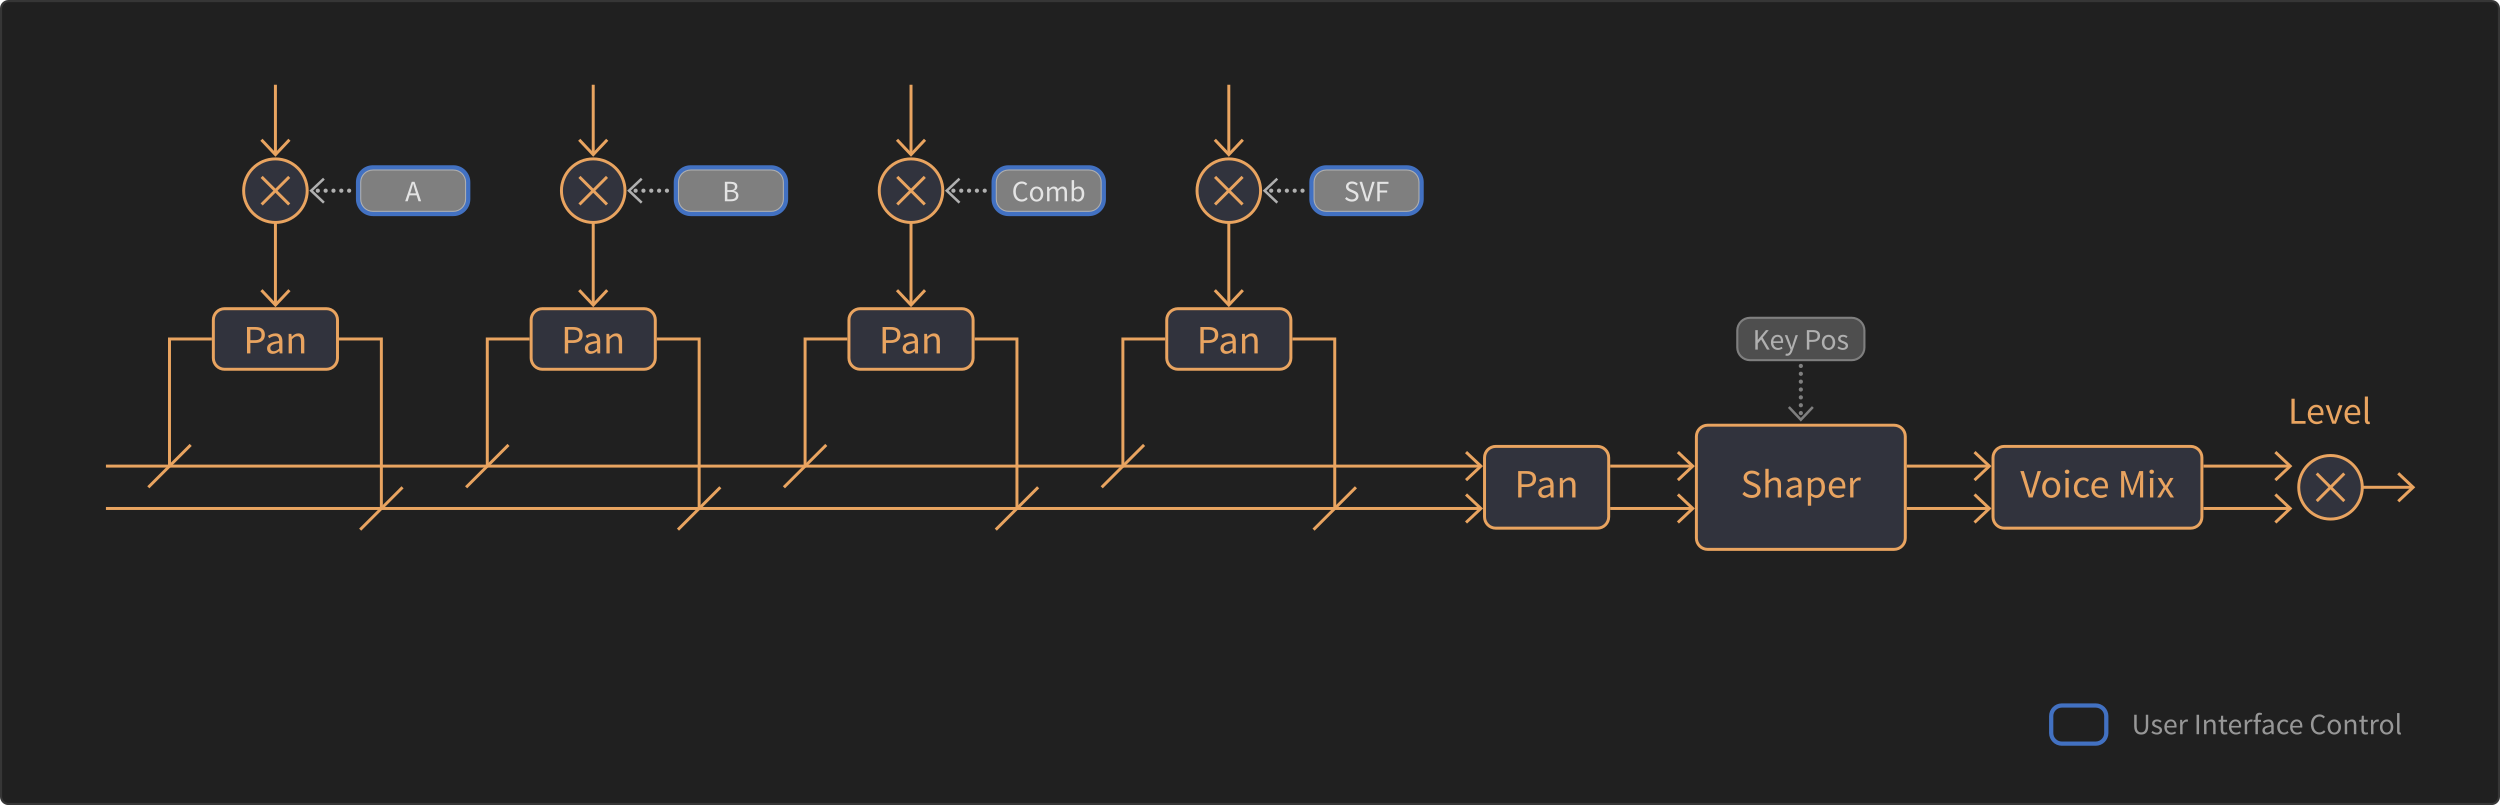 <?xml version="1.0" encoding="utf-8"?>
<!-- Generator: Adobe Illustrator 21.1.0, SVG Export Plug-In . SVG Version: 6.00 Build 0)  -->
<svg version="1.1" xmlns="http://www.w3.org/2000/svg" xmlns:xlink="http://www.w3.org/1999/xlink" x="0px" y="0px"
	 viewBox="0 0 590 190" style="enable-background:new 0 0 590 190;" xml:space="preserve">
<style type="text/css">
	.st0{fill:#202020;}
	.st1{fill:#363636;}
	.st2{fill:#979797;}
	.st3{display:none;}
	.st4{display:inline;fill:#B0B0B0;}
	.st5{display:inline;}
	.st6{fill:#4E4E4E;}
	.st7{fill:#666666;}
	.st8{fill:#0F0F0F;}
	.st9{fill:none;stroke:#202020;stroke-width:0.5;}
	.st10{fill:#6D718A;}
	.st11{fill:none;stroke:#666666;stroke-width:0.4;stroke-dasharray:2,1;}
	.st12{fill:none;stroke:#E9A460;stroke-width:0.4;}
	.st13{fill:#535568;stroke:#E9A460;stroke-width:0.4;}
	.st14{fill:none;stroke:#E9A460;stroke-width:0.4;stroke-miterlimit:10;}
	.st15{fill:#535568;}
	.st16{fill:#B0B0B0;}
	.st17{fill:none;}
	.st18{fill:#CACACA;}
	.st19{fill:#E4E4E4;}
	.st20{fill:none;stroke:#979797;stroke-width:0.5;}
	.st21{fill:#535568;stroke:#E9A460;stroke-width:0.4;stroke-miterlimit:10;}
	.st22{fill:none;stroke:#E9A460;stroke-width:0.6;stroke-dasharray:2,2;}
	.st23{fill:none;stroke:#E9A460;stroke-width:0.6;}
	.st24{fill:none;stroke:#E9D77D;stroke-width:0.4;stroke-miterlimit:10;}
	.st25{fill:#C46417;}
	.st26{fill:#C1C9FD;}
	.st27{fill:#7F7F7F;}
	.st28{fill:#31333D;}
	.st29{fill:#E9A460;}
	.st30{clip-path:url(#SVGID_4_);fill:#7F7F7F;}
	.st31{clip-path:url(#SVGID_6_);fill:#7F7F7F;}
	.st32{clip-path:url(#SVGID_8_);fill:#7F7F7F;}
	.st33{clip-path:url(#SVGID_10_);fill:#7F7F7F;}
	.st34{clip-path:url(#SVGID_37_);fill:#7F7F7F;}
	.st35{clip-path:url(#SVGID_38_);fill:#7F7F7F;}
	.st36{clip-path:url(#SVGID_39_);fill:#7F7F7F;}
	.st37{clip-path:url(#SVGID_40_);fill:#7F7F7F;}
	.st38{clip-path:url(#SVGID_41_);fill:#7F7F7F;}
	.st39{clip-path:url(#SVGID_42_);fill:#7F7F7F;}
	.st40{clip-path:url(#SVGID_43_);fill:#7F7F7F;}
	.st41{clip-path:url(#SVGID_44_);fill:#7F7F7F;}
	.st42{clip-path:url(#SVGID_45_);fill:#7F7F7F;}
	.st43{clip-path:url(#SVGID_46_);fill:#7F7F7F;}
	.st44{clip-path:url(#SVGID_47_);fill:#7F7F7F;}
	.st45{clip-path:url(#SVGID_48_);fill:#7F7F7F;}
	.st46{clip-path:url(#SVGID_49_);fill:#7F7F7F;}
	.st47{clip-path:url(#SVGID_50_);fill:#7F7F7F;}
	.st48{clip-path:url(#SVGID_51_);fill:#7F7F7F;}
	.st49{clip-path:url(#SVGID_52_);fill:#7F7F7F;}
	.st50{clip-path:url(#SVGID_53_);fill:#7F7F7F;}
	.st51{clip-path:url(#SVGID_54_);fill:#7F7F7F;}
	.st52{clip-path:url(#SVGID_55_);fill:#7F7F7F;}
	.st53{clip-path:url(#SVGID_56_);fill:#7F7F7F;}
	.st54{clip-path:url(#SVGID_57_);fill:#B0B0B0;}
	.st55{clip-path:url(#SVGID_58_);fill:#B0B0B0;}
	.st56{clip-path:url(#SVGID_59_);fill:#B0B0B0;}
	.st57{clip-path:url(#SVGID_60_);fill:#B0B0B0;}
	.st58{clip-path:url(#SVGID_61_);fill:#B0B0B0;}
	.st59{clip-path:url(#SVGID_62_);fill:#B0B0B0;}
	.st60{fill:none;stroke:#E9A460;stroke-width:0.7;}
	.st61{fill:#31333D;stroke:#E9A460;stroke-width:0.7;}
	.st62{fill:none;stroke:#7F7F7F;stroke-width:0.7;}
	.st63{fill:#4E4E4E;stroke:#7F7F7F;stroke-width:0.7;}
	.st64{fill:#4E4E4E;stroke:#7F7F7F;stroke-width:0.5;}
	.st65{fill:#666666;stroke:#7F7F7F;stroke-width:0.5;}
	.st66{fill:#7F7F7F;stroke:#B0B0B0;stroke-width:0.5;}
	.st67{fill:#4271C2;}
</style>
<g id="Beispiele_Plots">
</g>
<g id="Invert">
	<g>
		<path class="st0" d="M2,189.75c-0.965,0-1.75-0.785-1.75-1.75V2c0-0.965,0.785-1.75,1.75-1.75h586
			c0.965,0,1.75,0.785,1.75,1.75v186c0,0.965-0.785,1.75-1.75,1.75H2z"/>
		<path class="st1" d="M588,0.5c0.827,0,1.5,0.673,1.5,1.5v186c0,0.827-0.673,1.5-1.5,1.5H2
			c-0.827,0-1.5-0.673-1.5-1.5V2c0-0.827,0.673-1.5,1.5-1.5H588 M588,0H2C0.895,0,0,0.896,0,2v186
			c0,1.104,0.895,2,2,2h586c1.105,0,2-0.896,2-2V2C590,0.896,589.105,0,588,0L588,0z"/>
	</g>
</g>
<g id="Unterschrift">
</g>
<g id="Legende">
	<g>
		<path class="st2" d="M503.669,168.68h0.589v2.711c0,1.106,0.469,1.456,1.064,1.456
			c0.609,0,1.092-0.35,1.092-1.456v-2.711h0.561v2.696
			c0,1.478-0.715,1.982-1.652,1.982c-0.939,0-1.653-0.505-1.653-1.982V168.68z"/>
		<path class="st2" d="M508.016,172.504c0.295,0.238,0.596,0.406,1.002,0.406
			c0.448,0,0.672-0.238,0.672-0.532c0-0.351-0.406-0.505-0.777-0.645
			c-0.482-0.175-1.016-0.406-1.016-0.98c0-0.547,0.435-0.967,1.17-0.967
			c0.428,0,0.799,0.175,1.058,0.386l-0.272,0.364
			c-0.232-0.176-0.477-0.302-0.777-0.302c-0.428,0-0.624,0.231-0.624,0.49
			c0,0.315,0.371,0.441,0.757,0.589c0.49,0.182,1.036,0.385,1.036,1.029
			c0,0.553-0.441,1.016-1.247,1.016c-0.482,0-0.945-0.203-1.268-0.47L508.016,172.504
			z"/>
		<path class="st2" d="M512.314,169.786c0.868,0,1.358,0.623,1.358,1.597
			c0,0.119-0.007,0.231-0.021,0.315h-2.297c0.041,0.735,0.482,1.197,1.134,1.197
			c0.322,0,0.596-0.104,0.848-0.266l0.203,0.378
			c-0.294,0.189-0.658,0.351-1.12,0.351c-0.911,0-1.633-0.666-1.633-1.779
			S511.537,169.786,512.314,169.786z M513.169,171.32
			c0-0.693-0.308-1.079-0.841-1.079c-0.477,0-0.91,0.393-0.98,1.079H513.169z"/>
		<path class="st2" d="M514.512,169.87h0.477l0.049,0.616h0.021
			c0.23-0.427,0.581-0.7,0.966-0.7c0.147,0,0.253,0.021,0.364,0.07
			l-0.111,0.504c-0.113-0.035-0.189-0.056-0.33-0.056
			c-0.287,0-0.63,0.21-0.861,0.784v2.186h-0.574V169.87z"/>
		<path class="st2" d="M518.39,168.68h0.589v4.595h-0.589V168.68z"/>
		<path class="st2" d="M520.16,169.87h0.477l0.049,0.49h0.021
			c0.322-0.322,0.672-0.574,1.142-0.574c0.714,0,1.036,0.463,1.036,1.331v2.157
			h-0.574v-2.08c0-0.638-0.195-0.911-0.645-0.911
			c-0.35,0-0.588,0.183-0.932,0.525v2.466h-0.574V169.87z"/>
		<path class="st2" d="M524.088,170.34h-0.505v-0.435l0.532-0.035l0.07-0.952h0.483
			v0.952h0.917v0.47h-0.917v1.891c0,0.42,0.133,0.658,0.524,0.658
			c0.119,0,0.273-0.049,0.386-0.091l0.112,0.435
			c-0.189,0.062-0.42,0.126-0.631,0.126c-0.729,0-0.973-0.463-0.973-1.135V170.34z"
			/>
		<path class="st2" d="M527.561,169.786c0.868,0,1.358,0.623,1.358,1.597
			c0,0.119-0.007,0.231-0.021,0.315h-2.297c0.041,0.735,0.482,1.197,1.134,1.197
			c0.322,0,0.596-0.104,0.848-0.266l0.203,0.378
			c-0.294,0.189-0.658,0.351-1.12,0.351c-0.911,0-1.633-0.666-1.633-1.779
			S526.783,169.786,527.561,169.786z M528.415,171.32
			c0-0.693-0.308-1.079-0.841-1.079c-0.477,0-0.91,0.393-0.98,1.079H528.415z"/>
		<path class="st2" d="M529.758,169.87h0.477l0.049,0.616h0.021
			c0.231-0.427,0.581-0.7,0.966-0.7c0.148,0,0.253,0.021,0.365,0.07
			l-0.112,0.504c-0.112-0.035-0.188-0.056-0.329-0.056
			c-0.287,0-0.631,0.21-0.861,0.784v2.186h-0.574V169.87z"/>
		<path class="st2" d="M533.72,168.757c-0.126-0.056-0.259-0.084-0.385-0.084
			c-0.322,0-0.477,0.224-0.477,0.658v0.539h0.722v0.47h-0.722v2.935h-0.574
			v-2.935h-0.462v-0.435l0.462-0.035v-0.539c0-0.693,0.315-1.128,0.995-1.128
			c0.209,0,0.412,0.05,0.566,0.112L533.72,168.757z"/>
		<path class="st2" d="M536.017,171.117c0-0.435-0.147-0.854-0.7-0.854
			c-0.399,0-0.75,0.182-1.016,0.364l-0.231-0.399
			c0.315-0.203,0.792-0.441,1.338-0.441c0.833,0,1.184,0.554,1.184,1.401v2.087
			h-0.476l-0.05-0.406h-0.015c-0.328,0.266-0.707,0.49-1.127,0.49
			c-0.574,0-1.002-0.357-1.002-0.967C533.922,171.649,534.566,171.278,536.017,171.117z
			 M535.085,172.896c0.329,0,0.603-0.16,0.932-0.455v-0.945
			c-1.142,0.141-1.526,0.42-1.526,0.854
			C534.49,172.735,534.748,172.896,535.085,172.896z"/>
		<path class="st2" d="M539.061,169.786c0.449,0,0.764,0.189,0.995,0.406l-0.287,0.371
			c-0.203-0.175-0.413-0.301-0.687-0.301c-0.616,0-1.064,0.532-1.064,1.316
			c0,0.777,0.428,1.303,1.051,1.303c0.322,0,0.596-0.161,0.799-0.343l0.258,0.378
			c-0.308,0.273-0.699,0.441-1.105,0.441c-0.904,0-1.598-0.651-1.598-1.779
			C537.422,170.438,538.186,169.786,539.061,169.786z"/>
		<path class="st2" d="M541.994,169.786c0.868,0,1.358,0.623,1.358,1.597
			c0,0.119-0.007,0.231-0.021,0.315h-2.297c0.041,0.735,0.482,1.197,1.134,1.197
			c0.322,0,0.596-0.104,0.848-0.266l0.203,0.378
			c-0.294,0.189-0.658,0.351-1.12,0.351c-0.911,0-1.633-0.666-1.633-1.779
			S541.217,169.786,541.994,169.786z M542.849,171.32
			c0-0.693-0.308-1.079-0.841-1.079c-0.477,0-0.91,0.393-0.98,1.079H542.849z"/>
		<path class="st2" d="M547.426,168.596c0.547,0,0.98,0.266,1.254,0.567l-0.329,0.371
			c-0.245-0.259-0.54-0.428-0.917-0.428c-0.876,0-1.457,0.715-1.457,1.856
			c0,1.155,0.553,1.884,1.429,1.884c0.435,0,0.757-0.182,1.05-0.511l0.33,0.356
			c-0.357,0.421-0.812,0.666-1.395,0.666c-1.155,0-2.017-0.883-2.017-2.382
			C545.374,169.499,546.25,168.596,547.426,168.596z"/>
		<path class="st2" d="M550.891,169.786c0.834,0,1.576,0.651,1.576,1.793
			c0,1.128-0.742,1.779-1.576,1.779s-1.576-0.651-1.576-1.779
			C549.314,170.438,550.057,169.786,550.891,169.786z M550.891,172.882
			c0.588,0,0.98-0.525,0.98-1.303c0-0.784-0.393-1.316-0.98-1.316
			c-0.581,0-0.98,0.532-0.98,1.316C549.91,172.356,550.31,172.882,550.891,172.882z
			"/>
		<path class="st2" d="M553.361,169.87h0.477l0.049,0.49h0.021
			c0.322-0.322,0.673-0.574,1.142-0.574c0.715,0,1.037,0.463,1.037,1.331v2.157
			h-0.574v-2.08c0-0.638-0.197-0.911-0.645-0.911
			c-0.351,0-0.589,0.183-0.932,0.525v2.466h-0.574V169.87z"/>
		<path class="st2" d="M557.288,170.34h-0.505v-0.435l0.533-0.035l0.07-0.952h0.482
			v0.952h0.918v0.47h-0.918v1.891c0,0.42,0.133,0.658,0.525,0.658
			c0.119,0,0.273-0.049,0.385-0.091l0.113,0.435
			c-0.189,0.062-0.421,0.126-0.631,0.126c-0.729,0-0.974-0.463-0.974-1.135V170.34z"
			/>
		<path class="st2" d="M559.557,169.87h0.477l0.049,0.616h0.021
			c0.231-0.427,0.581-0.7,0.966-0.7c0.148,0,0.253,0.021,0.365,0.07
			l-0.112,0.504c-0.112-0.035-0.188-0.056-0.329-0.056
			c-0.287,0-0.631,0.21-0.861,0.784v2.186h-0.574V169.87z"/>
		<path class="st2" d="M563.238,169.786c0.834,0,1.576,0.651,1.576,1.793
			c0,1.128-0.742,1.779-1.576,1.779c-0.833,0-1.575-0.651-1.575-1.779
			C561.663,170.438,562.405,169.786,563.238,169.786z M563.238,172.882
			c0.589,0,0.98-0.525,0.98-1.303c0-0.784-0.392-1.316-0.98-1.316
			c-0.58,0-0.98,0.532-0.98,1.316C562.258,172.356,562.658,172.882,563.238,172.882
			z"/>
		<path class="st2" d="M565.709,168.287h0.574v4.343c0,0.182,0.077,0.252,0.161,0.252
			c0.035,0,0.063,0,0.126-0.014l0.077,0.434c-0.077,0.035-0.175,0.057-0.329,0.057
			c-0.434,0-0.609-0.273-0.609-0.771V168.287z"/>
	</g>
</g>
<g id="Überschrift_Kasten" class="st3">
</g>
<g id="Überschrift" class="st3">
</g>
<g id="Raster_BG">
</g>
<g id="Diagramm_Header">
</g>
<g id="Dreiecke">
</g>
<g id="Raster">
</g>
<g id="Kurvenflächen_Shaper">
</g>
<g id="Graphen_L2">
</g>
<g id="Graphen_Beschr_B">
</g>
<g id="Graphen_Beschriftung">
</g>
<g id="Ko-Typo">
</g>
<g id="Ko-Achsen">
</g>
<g id="Graphen_L1">
	<g id="Graphen_Pfeile">
	</g>
</g>
<g id="Punkte_Kurven">
</g>
<g id="Graphen_XTra">
</g>
<g id="Drähte">
</g>
<g id="Modul_BGs_L2">
</g>
<g id="Modul_BGs_L1">
	<g>
		<path class="st28" d="M403,129.65c-1.461,0-2.65-1.189-2.65-2.65v-24
			c0-1.461,1.189-2.65,2.65-2.65h44c1.461,0,2.65,1.189,2.65,2.65v24
			c0,1.461-1.189,2.65-2.65,2.65H403z"/>
		<path class="st29" d="M447,100.7c1.268,0,2.3,1.032,2.3,2.3v24
			c0,1.268-1.032,2.3-2.3,2.3h-44c-1.268,0-2.3-1.032-2.3-2.3v-24
			c0-1.268,1.032-2.3,2.3-2.3H447 M447,100h-44c-1.65,0-3,1.35-3,3v24
			c0,1.65,1.35,3,3,3h44c1.65,0,3-1.35,3-3v-24C450,101.35,448.65,100,447,100L447,100z"/>
	</g>
	<g>
		<path class="st28" d="M353,124.65c-1.461,0-2.65-1.189-2.65-2.65v-14
			c0-1.461,1.189-2.65,2.65-2.65h24c1.461,0,2.65,1.189,2.65,2.65v14
			c0,1.461-1.189,2.65-2.65,2.65H353z"/>
		<path class="st29" d="M377,105.7c1.268,0,2.3,1.032,2.3,2.3v14
			c0,1.268-1.032,2.3-2.3,2.3h-24c-1.268,0-2.3-1.032-2.3-2.3v-14
			c0-1.268,1.032-2.3,2.3-2.3H377 M377,105h-24c-1.65,0-3,1.35-3,3v14
			c0,1.65,1.35,3,3,3h24c1.65,0,3-1.35,3-3v-14C380,106.35,378.65,105,377,105L377,105z"/>
	</g>
	<g>
		<path class="st28" d="M278,87.15c-1.461,0-2.65-1.189-2.65-2.65v-9
			c0-1.461,1.189-2.65,2.65-2.65h24c1.461,0,2.65,1.189,2.65,2.65v9
			c0,1.461-1.189,2.65-2.65,2.65H278z"/>
		<path class="st29" d="M302,73.2c1.268,0,2.3,1.032,2.3,2.3v9
			c0,1.268-1.032,2.3-2.3,2.3h-24c-1.268,0-2.3-1.032-2.3-2.3v-9
			c0-1.268,1.032-2.3,2.3-2.3H302 M302,72.5h-24c-1.65,0-3,1.35-3,3v9
			c0,1.65,1.35,3,3,3h24c1.65,0,3-1.35,3-3v-9C305,73.85,303.65,72.5,302,72.5L302,72.5z"/>
	</g>
	<g>
		<path class="st28" d="M203,87.15c-1.461,0-2.65-1.189-2.65-2.65v-9
			c0-1.461,1.189-2.65,2.65-2.65h24c1.461,0,2.65,1.189,2.65,2.65v9
			c0,1.461-1.189,2.65-2.65,2.65H203z"/>
		<path class="st29" d="M227,73.2c1.268,0,2.3,1.032,2.3,2.3v9
			c0,1.268-1.032,2.3-2.3,2.3h-24c-1.268,0-2.3-1.032-2.3-2.3v-9
			c0-1.268,1.032-2.3,2.3-2.3H227 M227,72.5h-24c-1.65,0-3,1.35-3,3v9
			c0,1.65,1.35,3,3,3h24c1.65,0,3-1.35,3-3v-9C230,73.85,228.65,72.5,227,72.5L227,72.5z"/>
	</g>
	<g>
		<path class="st28" d="M128,87.15c-1.461,0-2.65-1.189-2.65-2.65v-9
			c0-1.461,1.189-2.65,2.65-2.65h24c1.461,0,2.65,1.189,2.65,2.65v9
			c0,1.461-1.189,2.65-2.65,2.65H128z"/>
		<path class="st29" d="M152,73.2c1.268,0,2.3,1.032,2.3,2.3v9
			c0,1.268-1.032,2.3-2.3,2.3h-24c-1.268,0-2.3-1.032-2.3-2.3v-9
			c0-1.268,1.032-2.3,2.3-2.3H152 M152,72.5h-24c-1.65,0-3,1.35-3,3v9
			c0,1.65,1.35,3,3,3h24c1.65,0,3-1.35,3-3v-9C155,73.85,153.65,72.5,152,72.5L152,72.5z"/>
	</g>
	<g>
		<path class="st28" d="M53,87.15c-1.461,0-2.65-1.189-2.65-2.65v-9
			c0-1.461,1.189-2.65,2.65-2.65h24c1.461,0,2.65,1.189,2.65,2.65v9
			c0,1.461-1.189,2.65-2.65,2.65H53z"/>
		<path class="st29" d="M77,73.2c1.268,0,2.3,1.032,2.3,2.3v9
			c0,1.268-1.032,2.3-2.3,2.3H53c-1.268,0-2.3-1.032-2.3-2.3v-9
			c0-1.268,1.032-2.3,2.3-2.3H77 M77,72.5H53c-1.65,0-3,1.35-3,3v9
			c0,1.65,1.35,3,3,3h24c1.65,0,3-1.35,3-3v-9C80,73.85,78.65,72.5,77,72.5L77,72.5z"/>
	</g>
	<g>
		<path class="st28" d="M473,124.65c-1.461,0-2.65-1.189-2.65-2.65v-14
			c0-1.461,1.189-2.65,2.65-2.65h44c1.461,0,2.65,1.189,2.65,2.65v14
			c0,1.461-1.189,2.65-2.65,2.65H473z"/>
		<path class="st29" d="M517,105.7c1.268,0,2.3,1.032,2.3,2.3v14
			c0,1.268-1.032,2.3-2.3,2.3h-44c-1.268,0-2.3-1.032-2.3-2.3v-14
			c0-1.268,1.032-2.3,2.3-2.3H517 M517,105h-44c-1.65,0-3,1.35-3,3v14
			c0,1.65,1.35,3,3,3h44c1.65,0,3-1.35,3-3v-14C520,106.35,518.65,105,517,105L517,105z"/>
	</g>
</g>
<g id="Pfeile_L4">
	<g>
		<g>
			<g>
				<circle class="st16" cx="75.004" cy="45" r="0.495"/>
			</g>
			<g>
				<circle class="st16" cx="76.852" cy="45" r="0.495"/>
			</g>
			<g>
				<circle class="st16" cx="78.7" cy="45" r="0.495"/>
			</g>
			<g>
				<circle class="st16" cx="80.549" cy="45" r="0.495"/>
			</g>
			<g>
				<circle class="st16" cx="82.397" cy="45" r="0.495"/>
			</g>
			<g>
				<polygon class="st16" points="76.239,48.054 76.648,47.615 73.881,45 76.648,42.386 
					76.239,41.947 73,45 				"/>
			</g>
		</g>
	</g>
	<g>
		<g>
			<g>
				<circle class="st16" cx="150.004" cy="45" r="0.495"/>
			</g>
			<g>
				<circle class="st16" cx="151.852" cy="45" r="0.495"/>
			</g>
			<g>
				<circle class="st16" cx="153.7" cy="45" r="0.495"/>
			</g>
			<g>
				<circle class="st16" cx="155.549" cy="45" r="0.495"/>
			</g>
			<g>
				<circle class="st16" cx="157.397" cy="45" r="0.495"/>
			</g>
			<g>
				<polygon class="st16" points="151.239,48.054 151.648,47.615 148.881,45 151.648,42.386 
					151.239,41.947 148,45 				"/>
			</g>
		</g>
	</g>
	<g>
		<g>
			<g>
				<circle class="st16" cx="225.004" cy="45" r="0.495"/>
			</g>
			<g>
				<circle class="st16" cx="226.852" cy="45" r="0.495"/>
			</g>
			<g>
				<circle class="st16" cx="228.7" cy="45" r="0.495"/>
			</g>
			<g>
				<circle class="st16" cx="230.549" cy="45" r="0.495"/>
			</g>
			<g>
				<circle class="st16" cx="232.397" cy="45" r="0.495"/>
			</g>
			<g>
				<polygon class="st16" points="226.239,48.054 226.648,47.615 223.881,45 226.648,42.386 
					226.239,41.947 223,45 				"/>
			</g>
		</g>
	</g>
	<g>
		<g>
			<g>
				<circle class="st16" cx="300.004" cy="45" r="0.495"/>
			</g>
			<g>
				<circle class="st16" cx="301.852" cy="45" r="0.495"/>
			</g>
			<g>
				<circle class="st16" cx="303.7" cy="45" r="0.495"/>
			</g>
			<g>
				<circle class="st16" cx="305.549" cy="45" r="0.495"/>
			</g>
			<g>
				<circle class="st16" cx="307.397" cy="45" r="0.495"/>
			</g>
			<g>
				<polygon class="st16" points="301.239,48.054 301.648,47.615 298.881,45 301.648,42.386 
					301.239,41.947 298,45 				"/>
			</g>
		</g>
	</g>
	<g>
		<g>
			<g>
				<circle class="st27" cx="425" cy="97.489" r="0.495"/>
			</g>
			<g>
				<circle class="st27" cx="425" cy="95.634" r="0.495"/>
			</g>
			<g>
				<circle class="st27" cx="425" cy="93.78" r="0.495"/>
			</g>
			<g>
				<circle class="st27" cx="425" cy="91.925" r="0.495"/>
			</g>
			<g>
				<circle class="st27" cx="425" cy="90.07" r="0.495"/>
			</g>
			<g>
				<circle class="st27" cx="425" cy="88.215" r="0.495"/>
			</g>
			<g>
				<circle class="st27" cx="425" cy="86.36" r="0.495"/>
			</g>
			<g>
				<polygon class="st27" points="428.054,96.261 427.615,95.852 425.001,98.619 422.386,95.852 
					421.947,96.261 425.001,99.5 				"/>
			</g>
		</g>
	</g>
</g>
<g id="Pfeile_L3">
</g>
<g id="Pfeile_L2">
</g>
<g id="Pfeile_L1">
	<g>
		<g>
			<line class="st60" x1="540.241" y1="110" x2="520" y2="110"/>
			<g>
				<polygon class="st29" points="537.221,106.437 536.744,106.95 539.972,109.999 536.744,113.05 
					537.221,113.562 541,109.999 				"/>
			</g>
		</g>
	</g>
	<g>
		<g>
			<line class="st60" x1="540.241" y1="120" x2="520" y2="120"/>
			<g>
				<polygon class="st29" points="537.221,116.437 536.744,116.95 539.972,119.999 536.744,123.05 
					537.221,123.562 541,119.999 				"/>
			</g>
		</g>
	</g>
	<g>
		<g>
			<line class="st60" x1="569.241" y1="115" x2="557.5" y2="115"/>
			<g>
				<polygon class="st29" points="566.221,111.437 565.744,111.95 568.972,114.999 565.744,118.05 
					566.221,118.562 570,114.999 				"/>
			</g>
		</g>
	</g>
	<g>
		<g>
			<line class="st60" x1="469.241" y1="110" x2="450" y2="110"/>
			<g>
				<polygon class="st29" points="466.221,106.437 465.744,106.95 468.972,109.999 465.744,113.05 
					466.221,113.562 470,109.999 				"/>
			</g>
		</g>
	</g>
	<g>
		<g>
			<line class="st60" x1="469.241" y1="120" x2="450" y2="120"/>
			<g>
				<polygon class="st29" points="466.221,116.437 465.744,116.95 468.972,119.999 465.744,123.05 
					466.221,123.562 470,119.999 				"/>
			</g>
		</g>
	</g>
	<g>
		<g>
			<line class="st60" x1="399.241" y1="110" x2="380" y2="110"/>
			<g>
				<polygon class="st29" points="396.221,106.437 395.744,106.95 398.972,109.999 395.744,113.05 
					396.221,113.562 400,109.999 				"/>
			</g>
		</g>
	</g>
	<g>
		<g>
			<line class="st60" x1="65" y1="71.741" x2="65" y2="52.5"/>
			<g>
				<polygon class="st29" points="68.563,68.721 68.05,68.244 65.001,71.472 61.951,68.244 
					61.438,68.721 65.001,72.5 				"/>
			</g>
		</g>
	</g>
	<g>
		<g>
			<line class="st60" x1="65" y1="36.241" x2="65" y2="20"/>
			<g>
				<polygon class="st29" points="68.563,33.221 68.05,32.744 65.001,35.972 61.951,32.744 
					61.438,33.221 65.001,37 				"/>
			</g>
		</g>
	</g>
	<g>
		<g>
			<line class="st60" x1="399.241" y1="120" x2="380" y2="120"/>
			<g>
				<polygon class="st29" points="396.221,116.437 395.744,116.95 398.972,119.999 395.744,123.05 
					396.221,123.562 400,119.999 				"/>
			</g>
		</g>
	</g>
	<g>
		<g>
			<line class="st60" x1="349.241" y1="110" x2="25" y2="110"/>
			<g>
				<polygon class="st29" points="346.221,106.437 345.744,106.95 348.972,109.999 345.744,113.05 
					346.221,113.562 350,109.999 				"/>
			</g>
		</g>
	</g>
	<polyline class="st60" points="50,80 40,80 40,110 	"/>
	<polyline class="st60" points="80,80 90,80 90,120 	"/>
	<g>
		<g>
			<line class="st60" x1="349.241" y1="120" x2="25" y2="120"/>
			<g>
				<polygon class="st29" points="346.221,116.437 345.744,116.95 348.972,119.999 345.744,123.05 
					346.221,123.562 350,119.999 				"/>
			</g>
		</g>
	</g>
	<line class="st60" x1="95" y1="115" x2="85" y2="125"/>
	<line class="st60" x1="45" y1="105" x2="35" y2="115"/>
	<g>
		<g>
			<line class="st60" x1="140" y1="71.741" x2="140" y2="52.5"/>
			<g>
				<polygon class="st29" points="143.563,68.721 143.05,68.244 140.001,71.472 136.951,68.244 
					136.438,68.721 140.001,72.5 				"/>
			</g>
		</g>
	</g>
	<g>
		<g>
			<line class="st60" x1="140" y1="36.241" x2="140" y2="20"/>
			<g>
				<polygon class="st29" points="143.563,33.221 143.05,32.744 140.001,35.972 136.951,32.744 
					136.438,33.221 140.001,37 				"/>
			</g>
		</g>
	</g>
	<polyline class="st60" points="125,80 115,80 115,110 	"/>
	<polyline class="st60" points="155,80 165,80 165,120 	"/>
	<line class="st60" x1="170" y1="115" x2="160" y2="125"/>
	<line class="st60" x1="120" y1="105" x2="110" y2="115"/>
	<g>
		<g>
			<line class="st60" x1="215" y1="71.741" x2="215" y2="52.5"/>
			<g>
				<polygon class="st29" points="218.563,68.721 218.05,68.244 215.001,71.472 211.95,68.244 
					211.438,68.721 215.001,72.5 				"/>
			</g>
		</g>
	</g>
	<g>
		<g>
			<line class="st60" x1="215" y1="36.241" x2="215" y2="20"/>
			<g>
				<polygon class="st29" points="218.563,33.221 218.05,32.744 215.001,35.972 211.95,32.744 
					211.438,33.221 215.001,37 				"/>
			</g>
		</g>
	</g>
	<polyline class="st60" points="200,80 190,80 190,110 	"/>
	<polyline class="st60" points="230,80 240,80 240,120 	"/>
	<line class="st60" x1="245" y1="115" x2="235" y2="125"/>
	<line class="st60" x1="195" y1="105" x2="185" y2="115"/>
	<g>
		<g>
			<line class="st60" x1="290" y1="71.741" x2="290" y2="52.5"/>
			<g>
				<polygon class="st29" points="293.563,68.721 293.05,68.244 290.001,71.472 286.951,68.244 
					286.438,68.721 290.001,72.5 				"/>
			</g>
		</g>
	</g>
	<g>
		<g>
			<line class="st60" x1="290" y1="36.241" x2="290" y2="20"/>
			<g>
				<polygon class="st29" points="293.563,33.221 293.05,32.744 290.001,35.972 286.951,32.744 
					286.438,33.221 290.001,37 				"/>
			</g>
		</g>
	</g>
	<polyline class="st60" points="275,80 265,80 265,110 	"/>
	<polyline class="st60" points="305,80 315,80 315,120 	"/>
	<line class="st60" x1="320" y1="115" x2="310" y2="125"/>
	<line class="st60" x1="270" y1="105" x2="260" y2="115"/>
</g>
<g id="Punkte">
</g>
<g id="Produkt">
	<g>
		<g>
			<circle class="st28" cx="550" cy="115" r="7.5"/>
			<circle class="st60" cx="550" cy="115" r="7.5"/>
		</g>
		<g>
			<line class="st61" x1="546.75" y1="111.75" x2="553.25" y2="118.25"/>
			<line class="st61" x1="546.75" y1="118.25" x2="553.25" y2="111.75"/>
		</g>
	</g>
	<g>
		<g>
			<circle class="st28" cx="65" cy="45" r="7.5"/>
			<circle class="st60" cx="65" cy="45" r="7.5"/>
		</g>
		<g>
			<line class="st61" x1="61.75" y1="41.75" x2="68.25" y2="48.25"/>
			<line class="st61" x1="61.75" y1="48.25" x2="68.25" y2="41.75"/>
		</g>
	</g>
	<g>
		<g>
			<circle class="st28" cx="140" cy="45" r="7.5"/>
			<circle class="st60" cx="140" cy="45" r="7.5"/>
		</g>
		<g>
			<line class="st61" x1="136.75" y1="41.75" x2="143.25" y2="48.25"/>
			<line class="st61" x1="136.75" y1="48.25" x2="143.25" y2="41.75"/>
		</g>
	</g>
	<g>
		<g>
			<circle class="st28" cx="215" cy="45" r="7.5"/>
			<circle class="st60" cx="215" cy="45" r="7.5"/>
		</g>
		<g>
			<line class="st61" x1="211.75" y1="41.75" x2="218.25" y2="48.25"/>
			<line class="st61" x1="211.75" y1="48.25" x2="218.25" y2="41.75"/>
		</g>
	</g>
	<g>
		<g>
			<circle class="st28" cx="290" cy="45" r="7.5"/>
			<circle class="st60" cx="290" cy="45" r="7.5"/>
		</g>
		<g>
			<line class="st61" x1="286.75" y1="41.75" x2="293.25" y2="48.25"/>
			<line class="st61" x1="286.75" y1="48.25" x2="293.25" y2="41.75"/>
		</g>
	</g>
</g>
<g id="Typo_E4">
</g>
<g id="Label_UI">
</g>
<g id="Label_UI_Heller">
</g>
<g id="UI_Controls_Rahmen">
	<g>
		<path class="st67" d="M494.583,167c1.1,0,2,0.9,2,2v4c0,1.1-0.9,2-2,2h-8
			c-1.1,0-2-0.9-2-2v-4c0-1.1,0.9-2,2-2H494.583 M494.583,166h-8c-1.654,0-3,1.346-3,3v4
			c0,1.654,1.346,3,3,3h8c1.654,0,3-1.346,3-3v-4C497.583,167.346,496.237,166,494.583,166
			L494.583,166z"/>
	</g>
</g>
<g id="Typo_E_2.5">
	<path class="st64" d="M437,85h-24c-1.657,0-3-1.343-3-3v-4c0-1.65,1.35-3,3-3h24c1.65,0,3,1.35,3,3v4
		C440,83.657,438.657,85,437,85z"/>
	<g>
		<path class="st16" d="M414.248,77.906h0.589v2.305h0.014l1.912-2.305h0.665l-1.442,1.75
			L417.646,82.5h-0.651l-1.373-2.388l-0.784,0.931V82.5h-0.589V77.906z"/>
		<path class="st16" d="M419.464,79.013c0.868,0,1.358,0.623,1.358,1.597
			c0,0.119-0.007,0.231-0.021,0.315h-2.297c0.042,0.735,0.482,1.197,1.134,1.197
			c0.322,0,0.596-0.104,0.848-0.267l0.203,0.379
			c-0.294,0.189-0.658,0.35-1.12,0.35c-0.911,0-1.632-0.665-1.632-1.778
			C417.938,79.691,418.687,79.013,419.464,79.013z M420.318,80.547
			c0-0.693-0.308-1.079-0.841-1.079c-0.476,0-0.91,0.392-0.98,1.079H420.318z"/>
		<path class="st16" d="M421.725,83.488c0.385,0,0.63-0.309,0.77-0.729l0.077-0.252
			l-1.365-3.411h0.595l0.693,1.884c0.105,0.295,0.225,0.645,0.33,0.959h0.027
			c0.099-0.308,0.196-0.658,0.287-0.959l0.609-1.884h0.561l-1.282,3.685
			c-0.237,0.672-0.588,1.184-1.274,1.184c-0.154,0-0.287-0.029-0.399-0.07
			l0.112-0.455C421.535,83.46,421.64,83.488,421.725,83.488z"/>
		<path class="st16" d="M426.414,77.906h1.414c1.016,0,1.695,0.343,1.695,1.352
			c0,0.967-0.693,1.422-1.695,1.422h-0.826V82.5h-0.588V77.906z M427.752,80.203
			c0.805,0,1.19-0.294,1.19-0.945c0-0.666-0.399-0.883-1.19-0.883h-0.75v1.828
			H427.752z"/>
		<path class="st16" d="M431.531,79.013c0.834,0,1.576,0.651,1.576,1.793
			c0,1.128-0.742,1.778-1.576,1.778c-0.833,0-1.575-0.65-1.575-1.778
			C429.956,79.664,430.698,79.013,431.531,79.013z M431.531,82.108
			c0.589,0,0.98-0.525,0.98-1.303c0-0.784-0.392-1.317-0.98-1.317
			c-0.581,0-0.98,0.533-0.98,1.317C430.551,81.583,430.95,82.108,431.531,82.108z"/>
		<path class="st16" d="M433.911,81.73c0.294,0.238,0.595,0.406,1.001,0.406
			c0.448,0,0.673-0.238,0.673-0.533c0-0.35-0.406-0.504-0.777-0.645
			c-0.483-0.174-1.016-0.406-1.016-0.98c0-0.546,0.434-0.966,1.169-0.966
			c0.428,0,0.799,0.175,1.058,0.386l-0.272,0.363
			c-0.231-0.175-0.477-0.301-0.777-0.301c-0.428,0-0.624,0.23-0.624,0.49
			c0,0.314,0.371,0.441,0.757,0.588c0.49,0.183,1.036,0.386,1.036,1.029
			c0,0.554-0.441,1.016-1.246,1.016c-0.483,0-0.946-0.203-1.268-0.469L433.911,81.73z"
			/>
	</g>
</g>
<g id="Typo_E_2.5_Heller">
</g>
<g id="Typo_No_BG_2">
</g>
<g id="Typo_No_BG_1">
	<g>
		<path class="st29" d="M540.783,94.094h0.757v5.266h2.574v0.64h-3.331V94.094z"/>
		<path class="st29" d="M546.598,95.516c1.116,0,1.746,0.801,1.746,2.053
			c0,0.152-0.009,0.297-0.026,0.405h-2.953c0.054,0.944,0.621,1.539,1.458,1.539
			c0.415,0,0.766-0.135,1.09-0.342l0.261,0.485
			c-0.378,0.244-0.846,0.451-1.44,0.451c-1.17,0-2.098-0.855-2.098-2.287
			S545.599,95.516,546.598,95.516z M547.696,97.487c0-0.892-0.396-1.386-1.081-1.386
			c-0.611,0-1.17,0.504-1.26,1.386H547.696z"/>
		<path class="st29" d="M548.838,95.623h0.765l0.829,2.485
			c0.126,0.433,0.27,0.874,0.404,1.288h0.036
			c0.126-0.414,0.271-0.855,0.396-1.288l0.828-2.485h0.729l-1.549,4.376h-0.864
			L548.838,95.623z"/>
		<path class="st29" d="M555.273,95.516c1.116,0,1.746,0.801,1.746,2.053
			c0,0.152-0.009,0.297-0.026,0.405h-2.953c0.054,0.944,0.621,1.539,1.458,1.539
			c0.415,0,0.766-0.135,1.09-0.342l0.261,0.485
			c-0.378,0.244-0.846,0.451-1.44,0.451c-1.17,0-2.098-0.855-2.098-2.287
			S554.274,95.516,555.273,95.516z M556.372,97.487c0-0.892-0.396-1.386-1.081-1.386
			c-0.611,0-1.17,0.504-1.26,1.386H556.372z"/>
		<path class="st29" d="M558.099,93.59h0.738v5.581c0,0.233,0.1,0.323,0.207,0.323
			c0.045,0,0.081,0,0.162-0.018l0.099,0.559c-0.099,0.045-0.225,0.072-0.423,0.072
			c-0.558,0-0.783-0.352-0.783-0.99V93.59z"/>
	</g>
</g>
<g id="Typo_E2">
	<path class="st66" d="M107,50H88c-1.657,0-3-1.343-3-3v-4c0-1.65,1.35-3,3-3h19c1.65,0,3,1.35,3,3v4
		C110,48.657,108.657,50,107,50z"/>
	<g>
		<path class="st67" d="M107,40.001c1.65,0,3,1.35,3,3v4c0,1.65-1.35,3-3,3H88
			c-1.65,0-3-1.35-3-3v-4c0-1.65,1.35-3,3-3H107 M107,39.001H88c-2.206,0-4,1.794-4,4v4
			c0,2.206,1.794,4,4,4h19c2.206,0,4-1.794,4-4v-4C111,40.795,109.206,39.001,107,39.001
			L107,39.001z"/>
	</g>
	<g>
		<path class="st19" d="M98.327,46.099h-1.674L96.212,47.5h-0.595l1.555-4.595h0.658
			L99.385,47.5h-0.616L98.327,46.099z M98.181,45.63l-0.218-0.7
			c-0.161-0.512-0.308-1.016-0.455-1.548h-0.028
			c-0.146,0.532-0.294,1.036-0.455,1.548l-0.224,0.7H98.181z"/>
	</g>
	<path class="st66" d="M182,50h-19c-1.657,0-3-1.343-3-3v-4c0-1.65,1.35-3,3-3h19c1.65,0,3,1.35,3,3v4
		C185,48.657,183.657,50,182,50z"/>
	<g>
		<path class="st67" d="M182,40.001c1.65,0,3,1.35,3,3v4c0,1.65-1.35,3-3,3h-19
			c-1.65,0-3-1.35-3-3v-4c0-1.65,1.35-3,3-3H182 M182,39.001h-19c-2.206,0-4,1.794-4,4v4
			c0,2.206,1.794,4,4,4h19c2.206,0,4-1.794,4-4v-4C186,40.795,184.206,39.001,182,39.001
			L182,39.001z"/>
	</g>
	<g>
		<path class="st19" d="M171.069,42.905h1.365c0.932,0,1.583,0.315,1.583,1.121
			c0,0.455-0.259,0.861-0.806,1.001v0.028c0.673,0.104,1.064,0.469,1.064,1.1
			c0,0.903-0.714,1.345-1.736,1.345h-1.471V42.905z M172.337,44.866
			c0.777,0,1.106-0.28,1.106-0.791c0-0.497-0.371-0.708-1.078-0.708h-0.708v1.499
			H172.337z M172.456,47.037c0.784,0,1.246-0.287,1.246-0.91
			c0-0.567-0.44-0.826-1.246-0.826h-0.799v1.736H172.456z"/>
	</g>
	<path class="st66" d="M257,50h-19c-1.657,0-3-1.343-3-3v-4c0-1.65,1.35-3,3-3H257
		c1.65,0,3,1.35,3,3v4C260,48.657,258.657,50,257,50z"/>
	<g>
		<path class="st67" d="M257,40.001c1.65,0,3,1.35,3,3v4c0,1.65-1.35,3-3,3h-19
			c-1.65,0-3-1.35-3-3v-4c0-1.65,1.35-3,3-3H257 M257,39.001h-19c-2.206,0-4,1.794-4,4v4
			c0,2.206,1.794,4,4,4h19c2.206,0,4-1.794,4-4v-4C261,40.795,259.206,39.001,257,39.001
			L257,39.001z"/>
	</g>
	<g>
		<path class="st19" d="M241.174,42.821c0.546,0,0.98,0.266,1.253,0.567l-0.329,0.371
			c-0.245-0.259-0.539-0.428-0.917-0.428c-0.876,0-1.457,0.715-1.457,1.856
			c0,1.155,0.554,1.884,1.429,1.884c0.435,0,0.757-0.182,1.051-0.511l0.329,0.356
			c-0.357,0.421-0.812,0.666-1.394,0.666c-1.156,0-2.018-0.883-2.018-2.382
			C239.121,43.725,239.997,42.821,241.174,42.821z"/>
		<path class="st19" d="M244.638,44.012c0.834,0,1.576,0.651,1.576,1.793
			c0,1.128-0.742,1.779-1.576,1.779c-0.833,0-1.575-0.651-1.575-1.779
			C243.062,44.663,243.805,44.012,244.638,44.012z M244.638,47.107
			c0.589,0,0.98-0.525,0.98-1.303c0-0.784-0.392-1.316-0.98-1.316
			c-0.581,0-0.98,0.532-0.98,1.316C243.657,46.582,244.057,47.107,244.638,47.107z"
			/>
		<path class="st19" d="M247.108,44.096h0.477l0.049,0.49h0.021
			c0.294-0.322,0.651-0.574,1.058-0.574c0.519,0,0.799,0.245,0.938,0.651
			c0.357-0.385,0.708-0.651,1.121-0.651c0.7,0,1.036,0.463,1.036,1.331V47.5
			h-0.574v-2.08c0-0.638-0.203-0.911-0.63-0.911
			c-0.267,0-0.54,0.176-0.854,0.525V47.5h-0.574v-2.08
			c0-0.638-0.203-0.911-0.638-0.911c-0.252,0-0.539,0.176-0.854,0.525V47.5h-0.574
			V44.096z"/>
		<path class="st19" d="M252.911,42.513h0.574v1.359l-0.014,0.616
			c0.309-0.273,0.687-0.477,1.064-0.477c0.883,0,1.352,0.68,1.352,1.73
			c0,1.162-0.693,1.842-1.471,1.842c-0.314,0-0.672-0.154-0.974-0.42h-0.021
			L253.374,47.5h-0.463V42.513z M254.319,47.101c0.561,0,0.974-0.512,0.974-1.352
			c0-0.75-0.252-1.254-0.896-1.254c-0.287,0-0.589,0.161-0.911,0.462v1.786
			C253.787,47.003,254.095,47.101,254.319,47.101z"/>
	</g>
	<path class="st66" d="M332,50h-19c-1.657,0-3-1.343-3-3v-4c0-1.65,1.35-3,3-3h19c1.65,0,3,1.35,3,3v4
		C335,48.657,333.657,50,332,50z"/>
	<g>
		<path class="st67" d="M332,40.001c1.65,0,3,1.35,3,3v4c0,1.65-1.35,3-3,3h-19
			c-1.65,0-3-1.35-3-3v-4c0-1.65,1.35-3,3-3H332 M332,39.001h-19c-2.206,0-4,1.794-4,4v4
			c0,2.206,1.794,4,4,4h19c2.206,0,4-1.794,4-4v-4C336,40.795,334.206,39.001,332,39.001
			L332,39.001z"/>
	</g>
	<g>
		<path class="st19" d="M317.782,46.498c0.329,0.344,0.784,0.574,1.268,0.574
			c0.603,0,0.96-0.301,0.96-0.749c0-0.47-0.336-0.616-0.771-0.812l-0.658-0.287
			c-0.428-0.183-0.932-0.512-0.932-1.184c0-0.7,0.616-1.219,1.45-1.219
			c0.546,0,1.029,0.231,1.352,0.567l-0.309,0.378
			c-0.28-0.266-0.623-0.435-1.043-0.435c-0.519,0-0.862,0.26-0.862,0.673
			c0,0.441,0.406,0.609,0.764,0.764l0.658,0.28
			c0.532,0.23,0.945,0.546,0.945,1.226c0,0.729-0.602,1.31-1.568,1.31
			c-0.645,0-1.205-0.267-1.604-0.68L317.782,46.498z"/>
		<path class="st19" d="M320.841,42.905h0.617l0.742,2.479
			c0.161,0.546,0.272,0.98,0.441,1.52h0.027
			c0.168-0.539,0.287-0.974,0.441-1.52l0.735-2.479h0.596L322.984,47.5h-0.68
			L320.841,42.905z"/>
		<path class="st19" d="M325.034,42.905h2.654v0.49h-2.065v1.555h1.751v0.49h-1.751V47.5
			h-0.589V42.905z"/>
	</g>
</g>
<g id="Typo_E1">
	<g>
		<path class="st29" d="M411.673,116.049c0.446,0.466,1.064,0.779,1.721,0.779
			c0.817,0,1.302-0.409,1.302-1.018c0-0.637-0.456-0.836-1.045-1.103l-0.894-0.39
			c-0.58-0.247-1.265-0.694-1.265-1.606c0-0.95,0.837-1.654,1.968-1.654
			c0.741,0,1.397,0.313,1.835,0.771l-0.419,0.513
			c-0.38-0.361-0.846-0.589-1.416-0.589c-0.703,0-1.169,0.352-1.169,0.912
			c0,0.6,0.551,0.827,1.036,1.036l0.894,0.381
			c0.722,0.313,1.283,0.741,1.283,1.663c0,0.989-0.817,1.778-2.13,1.778
			c-0.874,0-1.635-0.361-2.177-0.923L411.673,116.049z"/>
		<path class="st29" d="M416.622,110.64h0.779v1.844l-0.028,0.951
			c0.438-0.419,0.903-0.761,1.54-0.761c0.97,0,1.407,0.627,1.407,1.807v2.928
			h-0.78v-2.823c0-0.865-0.266-1.236-0.874-1.236
			c-0.476,0-0.799,0.247-1.265,0.713v3.347h-0.779V110.64z"/>
		<path class="st29" d="M424.404,114.48c0-0.59-0.199-1.16-0.951-1.16
			c-0.541,0-1.017,0.247-1.378,0.494l-0.313-0.542
			c0.428-0.275,1.074-0.599,1.815-0.599c1.131,0,1.606,0.751,1.606,1.901v2.833
			h-0.646l-0.066-0.552h-0.019c-0.447,0.361-0.961,0.666-1.531,0.666
			c-0.779,0-1.359-0.485-1.359-1.312C421.562,115.202,422.437,114.698,424.404,114.48z
			 M423.14,116.895c0.447,0,0.817-0.219,1.265-0.618v-1.283
			c-1.55,0.19-2.072,0.57-2.072,1.16
			C422.332,116.676,422.684,116.895,423.14,116.895z"/>
		<path class="st29" d="M427.434,117.798v1.559h-0.78v-6.568h0.646l0.067,0.532h0.028
			c0.418-0.352,0.932-0.646,1.474-0.646c1.188,0,1.825,0.922,1.825,2.357
			c0,1.568-0.941,2.491-1.997,2.491c-0.428,0-0.855-0.2-1.283-0.533
			L427.434,117.798z M428.564,116.866c0.761,0,1.321-0.694,1.321-1.835
			c0-1.017-0.342-1.701-1.217-1.701c-0.39,0-0.779,0.219-1.235,0.627v2.424
			C427.852,116.733,428.261,116.866,428.564,116.866z"/>
		<path class="st29" d="M433.656,112.674c1.179,0,1.845,0.846,1.845,2.167
			c0,0.162-0.01,0.314-0.029,0.429h-3.117c0.057,0.998,0.655,1.625,1.539,1.625
			c0.438,0,0.809-0.143,1.15-0.361l0.276,0.514
			c-0.399,0.257-0.894,0.476-1.521,0.476c-1.235,0-2.215-0.903-2.215-2.415
			S432.602,112.674,433.656,112.674z M434.816,114.756c0-0.941-0.419-1.464-1.141-1.464
			c-0.646,0-1.236,0.532-1.331,1.464H434.816z"/>
		<path class="st29" d="M436.638,112.788h0.646l0.067,0.836h0.028
			c0.313-0.579,0.789-0.95,1.312-0.95c0.2,0,0.343,0.028,0.494,0.095
			l-0.151,0.685c-0.152-0.047-0.257-0.076-0.447-0.076
			c-0.39,0-0.855,0.285-1.169,1.065v2.966h-0.78V112.788z"/>
	</g>
	<g>
		<path class="st29" d="M358.289,111.172h1.92c1.378,0,2.301,0.466,2.301,1.835
			c0,1.312-0.941,1.93-2.301,1.93h-1.122v2.472h-0.798V111.172z M360.104,114.29
			c1.093,0,1.616-0.399,1.616-1.283c0-0.903-0.542-1.198-1.616-1.198h-1.018v2.481
			H360.104z"/>
		<path class="st29" d="M365.871,114.48c0-0.59-0.199-1.16-0.95-1.16
			c-0.542,0-1.018,0.247-1.378,0.494l-0.314-0.542
			c0.428-0.275,1.074-0.599,1.816-0.599c1.131,0,1.606,0.751,1.606,1.901v2.833
			h-0.646l-0.066-0.552h-0.02c-0.446,0.361-0.96,0.666-1.53,0.666
			c-0.779,0-1.359-0.485-1.359-1.312C363.029,115.202,363.903,114.698,365.871,114.48z
			 M364.607,116.895c0.446,0,0.817-0.219,1.264-0.618v-1.283
			c-1.549,0.19-2.072,0.57-2.072,1.16
			C363.799,116.676,364.151,116.895,364.607,116.895z"/>
		<path class="st29" d="M368.121,112.788h0.646l0.066,0.665h0.028
			c0.438-0.438,0.913-0.779,1.55-0.779c0.97,0,1.407,0.627,1.407,1.807v2.928
			h-0.78v-2.823c0-0.865-0.266-1.236-0.874-1.236
			c-0.476,0-0.799,0.247-1.265,0.713v3.347h-0.779V112.788z"/>
	</g>
	<g>
		<path class="st29" d="M283.289,77.172h1.92c1.378,0,2.301,0.466,2.301,1.835
			c0,1.312-0.941,1.93-2.301,1.93h-1.122v2.472h-0.798V77.172z M285.104,80.29
			c1.093,0,1.616-0.399,1.616-1.283c0-0.903-0.542-1.198-1.616-1.198h-1.018v2.481
			H285.104z"/>
		<path class="st29" d="M290.871,80.48c0-0.59-0.199-1.16-0.95-1.16
			c-0.542,0-1.018,0.247-1.378,0.494l-0.314-0.542
			c0.428-0.275,1.074-0.599,1.816-0.599c1.131,0,1.606,0.751,1.606,1.901v2.833
			h-0.646l-0.066-0.552h-0.02c-0.446,0.361-0.96,0.666-1.53,0.666
			c-0.779,0-1.359-0.485-1.359-1.312C288.029,81.202,288.903,80.698,290.871,80.48z
			 M289.607,82.895c0.446,0,0.817-0.219,1.264-0.618v-1.283
			c-1.549,0.19-2.072,0.57-2.072,1.16
			C288.799,82.676,289.151,82.895,289.607,82.895z"/>
		<path class="st29" d="M293.121,78.788h0.646l0.066,0.665h0.028
			c0.438-0.438,0.913-0.779,1.55-0.779c0.97,0,1.407,0.627,1.407,1.807v2.928
			h-0.78v-2.823c0-0.865-0.266-1.236-0.874-1.236
			c-0.476,0-0.799,0.247-1.265,0.713v3.347h-0.779V78.788z"/>
	</g>
	<g>
		<path class="st29" d="M208.289,77.172h1.92c1.378,0,2.301,0.466,2.301,1.835
			c0,1.312-0.941,1.93-2.301,1.93h-1.122v2.472h-0.798V77.172z M210.104,80.29
			c1.093,0,1.616-0.399,1.616-1.283c0-0.903-0.542-1.198-1.616-1.198h-1.018v2.481
			H210.104z"/>
		<path class="st29" d="M215.871,80.48c0-0.59-0.199-1.16-0.95-1.16
			c-0.542,0-1.018,0.247-1.378,0.494l-0.314-0.542
			c0.428-0.275,1.074-0.599,1.816-0.599c1.131,0,1.606,0.751,1.606,1.901v2.833
			h-0.646l-0.066-0.552h-0.02c-0.446,0.361-0.96,0.666-1.53,0.666
			c-0.779,0-1.359-0.485-1.359-1.312C213.029,81.202,213.903,80.698,215.871,80.48z
			 M214.607,82.895c0.446,0,0.817-0.219,1.264-0.618v-1.283
			c-1.549,0.19-2.072,0.57-2.072,1.16
			C213.799,82.676,214.151,82.895,214.607,82.895z"/>
		<path class="st29" d="M218.121,78.788h0.646l0.066,0.665h0.028
			c0.438-0.438,0.913-0.779,1.55-0.779c0.97,0,1.407,0.627,1.407,1.807v2.928
			h-0.78v-2.823c0-0.865-0.266-1.236-0.874-1.236
			c-0.476,0-0.799,0.247-1.265,0.713v3.347h-0.779V78.788z"/>
	</g>
	<g>
		<path class="st29" d="M133.289,77.172h1.92c1.378,0,2.301,0.466,2.301,1.835
			c0,1.312-0.941,1.93-2.301,1.93h-1.122v2.472h-0.798V77.172z M135.104,80.29
			c1.093,0,1.616-0.399,1.616-1.283c0-0.903-0.542-1.198-1.616-1.198h-1.018v2.481
			H135.104z"/>
		<path class="st29" d="M140.871,80.48c0-0.59-0.199-1.16-0.95-1.16
			c-0.542,0-1.018,0.247-1.378,0.494l-0.314-0.542
			c0.428-0.275,1.074-0.599,1.816-0.599c1.131,0,1.606,0.751,1.606,1.901v2.833
			h-0.646l-0.066-0.552h-0.02c-0.446,0.361-0.96,0.666-1.53,0.666
			c-0.779,0-1.359-0.485-1.359-1.312C138.029,81.202,138.903,80.698,140.871,80.48z
			 M139.607,82.895c0.446,0,0.817-0.219,1.264-0.618v-1.283
			c-1.549,0.19-2.072,0.57-2.072,1.16
			C138.799,82.676,139.151,82.895,139.607,82.895z"/>
		<path class="st29" d="M143.121,78.788h0.646l0.066,0.665h0.028
			c0.438-0.438,0.913-0.779,1.55-0.779c0.97,0,1.407,0.627,1.407,1.807v2.928
			h-0.78v-2.823c0-0.865-0.266-1.236-0.874-1.236
			c-0.476,0-0.799,0.247-1.265,0.713v3.347h-0.779V78.788z"/>
	</g>
	<g>
		<path class="st29" d="M58.289,77.172h1.92c1.378,0,2.301,0.466,2.301,1.835
			c0,1.312-0.941,1.93-2.301,1.93h-1.122v2.472h-0.798V77.172z M60.104,80.29
			c1.093,0,1.616-0.399,1.616-1.283c0-0.903-0.542-1.198-1.616-1.198h-1.018v2.481
			H60.104z"/>
		<path class="st29" d="M65.871,80.48c0-0.59-0.199-1.16-0.95-1.16
			c-0.542,0-1.018,0.247-1.378,0.494l-0.314-0.542
			c0.428-0.275,1.074-0.599,1.816-0.599c1.131,0,1.606,0.751,1.606,1.901v2.833
			h-0.646l-0.066-0.552h-0.02c-0.446,0.361-0.96,0.666-1.53,0.666
			c-0.779,0-1.359-0.485-1.359-1.312C63.029,81.202,63.903,80.698,65.871,80.48z
			 M64.607,82.895c0.446,0,0.817-0.219,1.264-0.618v-1.283
			c-1.549,0.19-2.072,0.57-2.072,1.16
			C63.799,82.676,64.151,82.895,64.607,82.895z"/>
		<path class="st29" d="M68.121,78.788h0.646l0.066,0.665h0.028
			c0.438-0.438,0.913-0.779,1.55-0.779c0.97,0,1.407,0.627,1.407,1.807v2.928
			h-0.78v-2.823c0-0.865-0.266-1.236-0.874-1.236
			c-0.476,0-0.799,0.247-1.265,0.713v3.347h-0.779V78.788z"/>
	</g>
	<g>
		<path class="st29" d="M476.789,111.172H477.625l1.008,3.365
			c0.219,0.741,0.371,1.331,0.6,2.062h0.037c0.229-0.731,0.391-1.321,0.6-2.062
			l0.998-3.365h0.808l-1.977,6.236h-0.923L476.789,111.172z"/>
		<path class="st29" d="M484.087,112.674c1.131,0,2.139,0.884,2.139,2.434
			c0,1.53-1.008,2.415-2.139,2.415c-1.132,0-2.139-0.885-2.139-2.415
			C481.948,113.558,482.955,112.674,484.087,112.674z M484.087,116.876
			c0.798,0,1.331-0.713,1.331-1.769c0-1.064-0.533-1.787-1.331-1.787
			c-0.789,0-1.331,0.723-1.331,1.787C482.756,116.163,483.298,116.876,484.087,116.876
			z"/>
		<path class="st29" d="M487.296,111.333c0-0.304,0.238-0.503,0.542-0.503
			c0.305,0,0.542,0.199,0.542,0.503c0,0.295-0.237,0.504-0.542,0.504
			C487.534,111.837,487.296,111.628,487.296,111.333z M487.438,112.788h0.78v4.62
			h-0.78V112.788z"/>
		<path class="st29" d="M491.658,112.674c0.608,0,1.036,0.257,1.35,0.552l-0.39,0.504
			c-0.275-0.238-0.561-0.409-0.932-0.409c-0.837,0-1.445,0.723-1.445,1.787
			c0,1.056,0.58,1.769,1.427,1.769c0.437,0,0.808-0.219,1.083-0.466l0.353,0.513
			c-0.419,0.371-0.951,0.6-1.503,0.6c-1.226,0-2.167-0.885-2.167-2.415
			C489.434,113.558,490.47,112.674,491.658,112.674z"/>
		<path class="st29" d="M495.639,112.674c1.179,0,1.844,0.846,1.844,2.167
			c0,0.162-0.01,0.314-0.028,0.429h-3.118c0.057,0.998,0.656,1.625,1.54,1.625
			c0.438,0,0.808-0.143,1.15-0.361l0.275,0.514
			c-0.399,0.257-0.894,0.476-1.521,0.476c-1.236,0-2.215-0.903-2.215-2.415
			S494.583,112.674,495.639,112.674z M496.798,114.756c0-0.941-0.418-1.464-1.141-1.464
			c-0.646,0-1.235,0.532-1.331,1.464H496.798z"/>
		<path class="st29" d="M500.587,111.172h0.94l1.208,3.346l0.446,1.274h0.038l0.438-1.274
			l1.197-3.346h0.932v6.236h-0.751v-3.432c0-0.552,0.066-1.293,0.104-1.845h-0.038
			l-0.494,1.388l-1.197,3.261h-0.456l-1.198-3.261l-0.494-1.388h-0.038
			c0.038,0.552,0.095,1.293,0.095,1.845v3.432h-0.731V111.172z"/>
		<path class="st29" d="M507.255,111.333c0-0.304,0.238-0.503,0.542-0.503
			c0.305,0,0.542,0.199,0.542,0.503c0,0.295-0.237,0.504-0.542,0.504
			C507.493,111.837,507.255,111.628,507.255,111.333z M507.397,112.788h0.78v4.62
			h-0.78V112.788z"/>
		<path class="st29" d="M510.6,114.993l-1.397-2.205h0.847l0.617,1.017
			c0.143,0.248,0.295,0.514,0.457,0.771h0.038
			c0.133-0.257,0.275-0.522,0.418-0.771l0.561-1.017h0.817l-1.397,2.291
			l1.503,2.329h-0.847l-0.675-1.074c-0.161-0.276-0.333-0.562-0.504-0.827h-0.038
			c-0.161,0.266-0.313,0.542-0.466,0.827l-0.627,1.074h-0.817L510.6,114.993z"/>
	</g>
</g>
<g id="Plus">
</g>
</svg>
